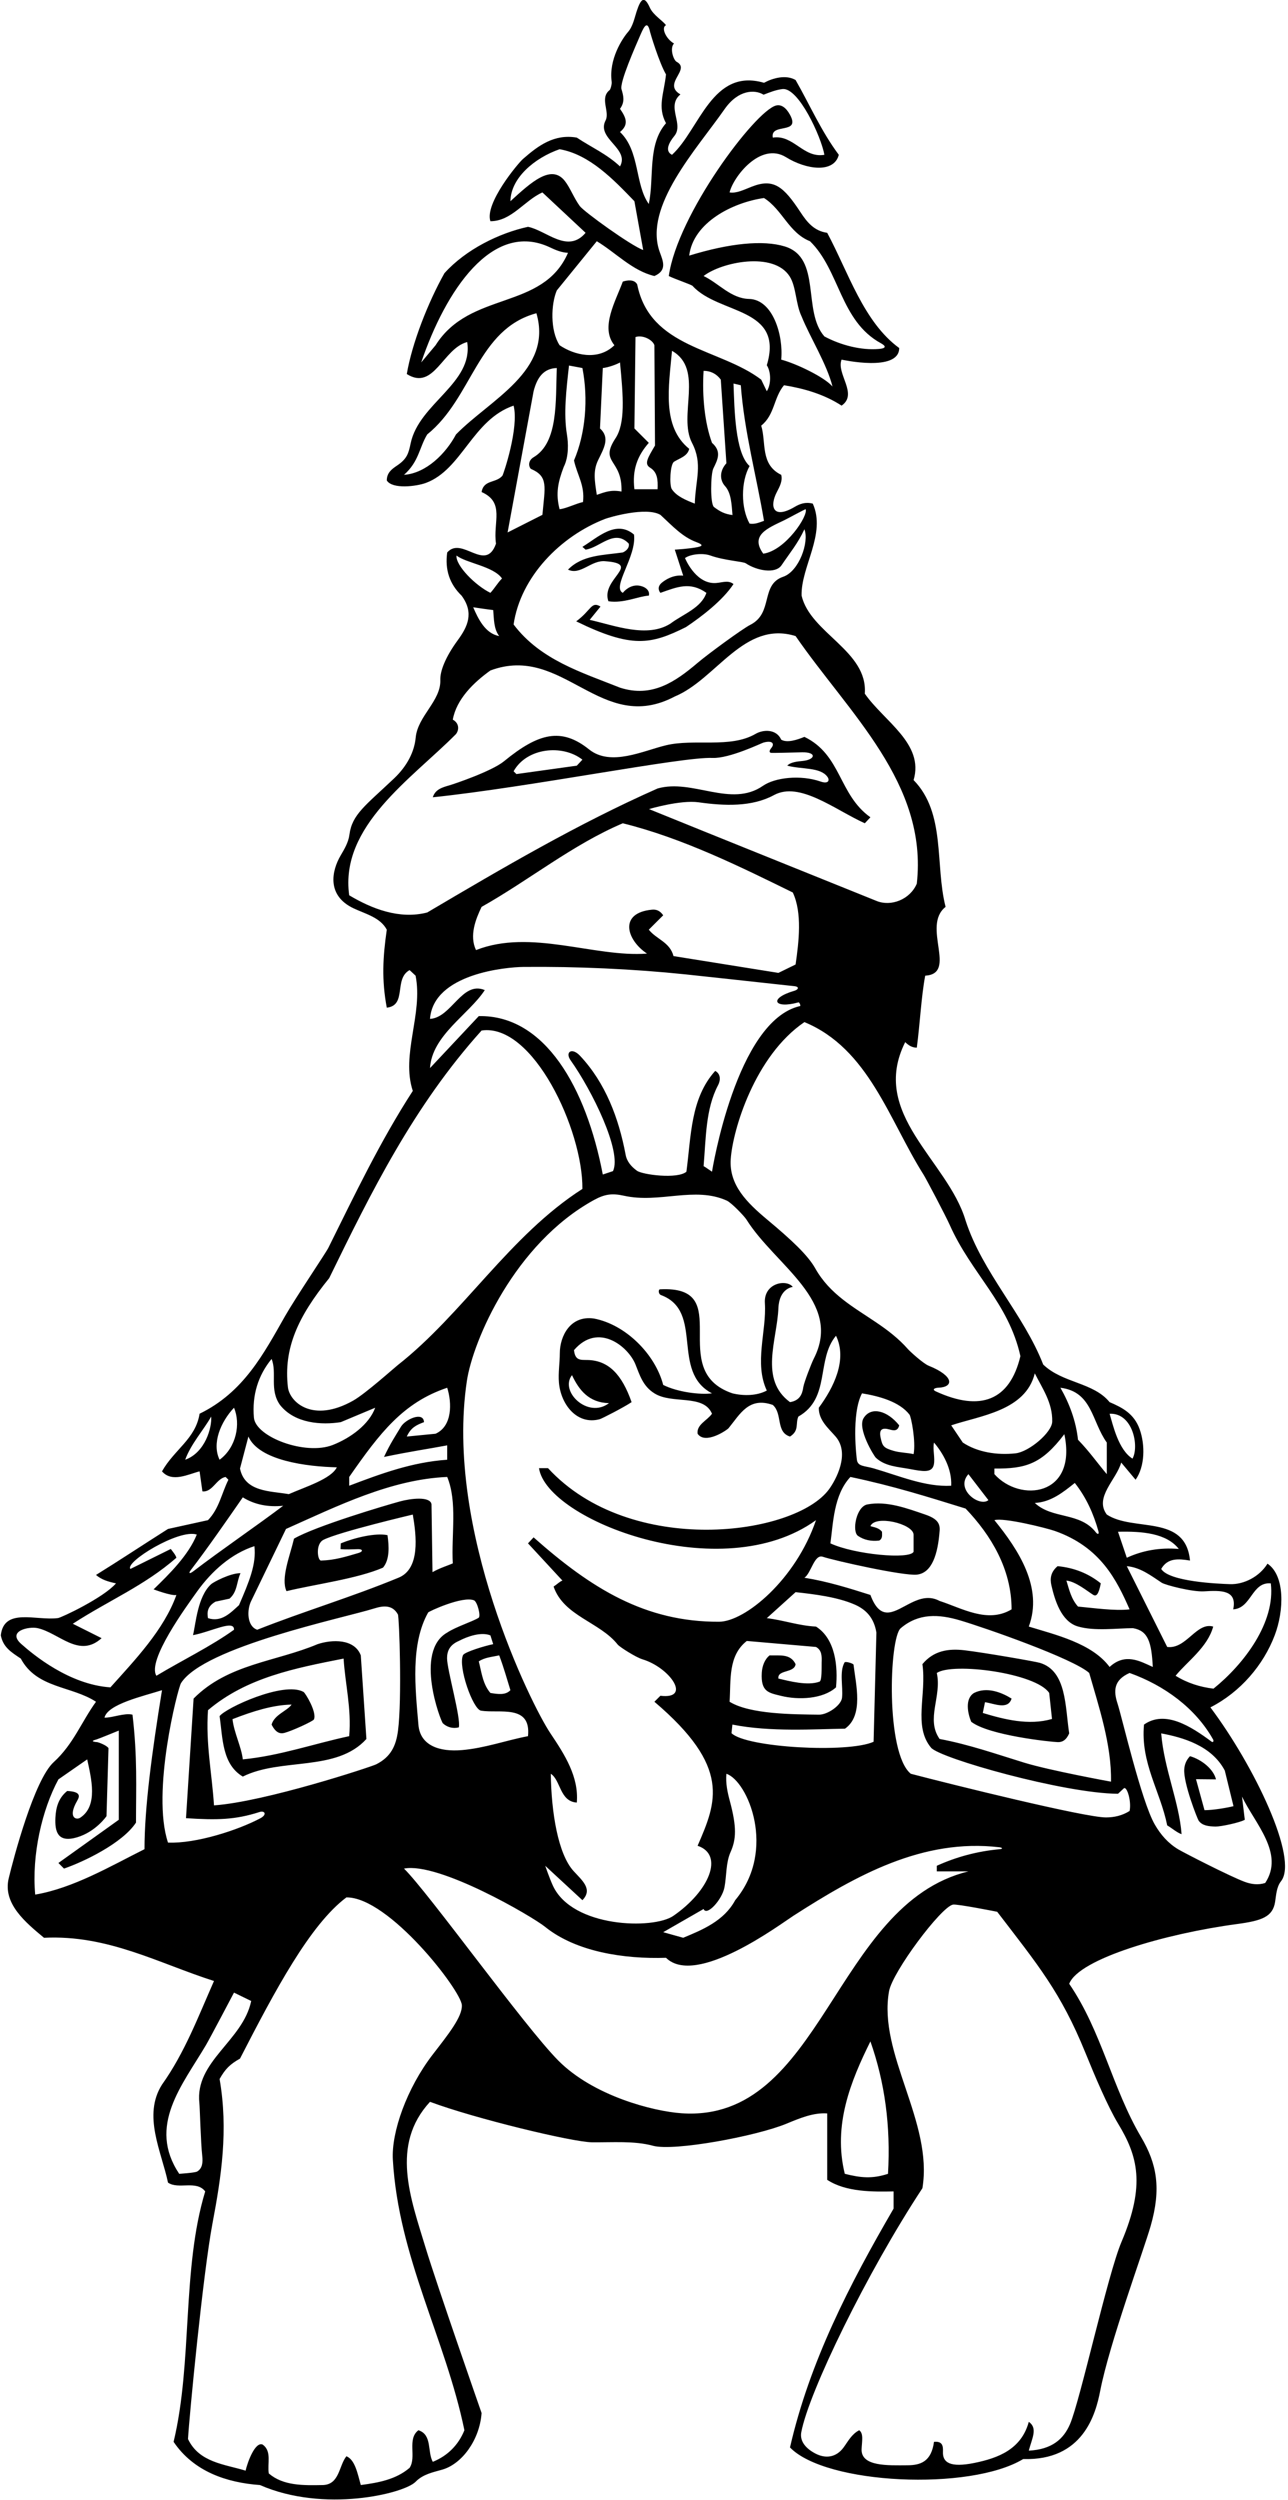 <?xml version="1.0" encoding="UTF-8"?>
<svg xmlns="http://www.w3.org/2000/svg" xmlns:xlink="http://www.w3.org/1999/xlink" width="322pt" height="625pt" viewBox="0 0 322 625" version="1.1">
<g id="surface1">
<path style=" stroke:none;fill-rule:nonzero;fill:rgb(0%,0%,0%);fill-opacity:1;" d="M 302.602 426.801 C 310.098 422.98 315.859 416.227 318.684 408.77 C 321.039 402.551 321.262 393.852 316.875 390.875 C 314.875 394.121 310.98 396.117 307.504 396 C 304.551 395.902 292.301 395.398 290.301 392.199 C 291.898 389.398 294.625 389.625 297.5 390.102 C 296.398 378.398 283.398 383 276.699 378.602 C 273.5 374.301 279.102 369.898 280.301 365.602 L 283.898 369.898 C 286.238 366.59 286.324 361.203 284.902 357.238 C 283.496 353.34 280.535 351.844 277.398 350.5 C 273.301 345.5 265.699 345.801 260.801 341.102 C 255.898 328.5 245.602 318.102 241.398 305.102 C 236.898 290 217.301 278.5 226.301 260.5 C 227.102 261.301 228 261.875 229.199 261.898 C 230 255.898 230.301 249.199 231.301 243.898 C 239.5 243.398 230.301 231.5 236.398 226.699 C 233.699 216.102 236.5 203.301 228.398 195 C 231.102 185.898 221 180.301 216.199 173.398 C 217 162.699 202.602 158.301 200.398 148.898 C 200.199 141.699 206.602 133.5 203.199 125.898 C 201.363 125.414 199.965 125.949 198.656 126.719 C 193.109 129.977 192.391 126.469 194.219 122.988 C 194.941 121.609 195.695 120.172 195.301 118.699 C 190 116.102 191.602 110.602 190.301 106.398 C 193.699 103.699 193.398 99.398 196 96.301 C 201.125 97.125 206.102 98.602 210.398 101.398 C 214.602 98.5 209 93.398 210.398 89.898 C 210.398 89.898 224.801 93.113 224.801 87 C 215.898 80.5 212.102 68.102 206.801 58.199 C 203.516 57.746 201.734 55.5 200.121 53.047 C 195.887 46.598 193.41 44.539 188.004 46.637 C 186.023 47.402 184.152 48.391 182.398 48.102 C 183.262 44.324 190.105 35.324 196.516 39.301 C 201.57 42.438 208.516 43.359 209.699 38.699 C 205.301 32.801 202.5 26.301 198.898 20 C 196.5 18.602 193.199 19.5 191 20.699 C 178 16.898 174.898 32.398 168 38.699 C 166.117 37.758 167.246 35.625 168.59 33.984 C 169.57 32.789 169.43 31.367 169.137 29.898 C 168.699 27.699 167.934 25.398 170.102 23.602 C 167.215 21.926 168.992 19.922 169.84 18.176 C 170.348 17.129 170.52 16.18 169.152 15.449 C 168.395 15.047 167.352 12.086 168.5 10.875 C 166.5 9.75 165.199 6.898 166.5 6.301 C 165.688 5.164 163.297 3.766 162.477 1.941 C 161.082 -1.16 160.227 -0.422 159.148 2.883 C 158.617 4.508 158.223 6.602 157 8 C 155.68 9.512 152.117 14.809 152.926 20.492 C 152.996 20.984 152.645 22.328 152.41 22.516 C 149.844 24.531 152.523 27.945 151.398 30.102 C 149.02 34.664 157.5 37.102 155 41.602 C 151.699 38.5 147.801 36.801 144.199 34.398 C 138.574 33.426 134.582 36.387 130.742 39.742 C 129.465 40.863 121.102 50.898 122.602 55.301 C 127.898 55.301 131.102 50.102 135.602 48.102 L 146.398 58.199 C 141.898 63.5 136.602 57.602 132 56.699 C 124.875 58.25 116.5 62.301 111.102 68.301 C 107 75.625 103 85.801 101.699 93.5 C 108.5 97.801 110.699 87.102 116.801 85.5 C 118.395 95.816 104.77 100.77 102.66 110.832 C 102.141 113.312 101.789 114.688 99.25 116.387 C 97.926 117.273 96.699 118.199 96.699 120.102 C 98.086 122.352 104.125 121.59 106.484 120.715 C 115.523 117.359 118.121 104.91 128.398 101.398 C 129.801 106.898 125.836 118.645 125.602 118.918 C 123.977 120.836 120.926 119.852 120.398 123 C 126.301 125.602 123.199 130.602 124 135.898 C 121.398 143.301 115.5 133.898 111.801 138.102 C 111.199 142.398 112.398 146 115.398 148.898 C 118.609 153.258 116.855 156.73 114.418 160.066 C 111.32 164.305 110.004 167.785 110.082 169.957 C 110.27 175.219 104.43 178.973 103.922 184.391 C 103.598 187.875 101.805 191.469 98.551 194.555 C 91.336 201.398 88.02 203.562 87.355 208.656 C 87.109 210.555 86.125 212.207 85.172 213.828 C 82.895 217.703 81.633 223.875 88.402 227.066 C 91.426 228.488 95.051 229.328 96.699 232.398 C 95.699 239.301 95.398 245 96.699 251.898 C 101.801 251.301 98.398 244.699 102.398 242.5 L 103.898 243.898 C 105.801 253.5 100.199 263.602 103.199 272.699 C 95.023 285.328 88.66 298.703 82.09 311.922 C 81.43 313.246 73.852 324.453 71.238 329.047 C 65.891 338.449 60.918 348.023 49.898 353.398 C 48.898 359.699 43.602 362.301 40.5 367.801 C 43 370.699 47.102 368.5 49.898 367.801 L 50.602 372.801 C 53.102 373.102 54.102 369.602 56.398 369.199 L 57.102 369.898 C 55.398 373.301 54.801 377.102 52 380 L 42 382.199 C 36 386 29.5 390.301 24 393.699 C 25.398 394.898 27 395.375 29 395.801 C 25.898 399.398 15.34 404.371 14.496 404.48 C 9.039 405.199 0.98 401.781 0.199 408.801 C 0.801 411.801 2.801 413 5.199 414.602 C 9.199 422.102 17.898 421.398 24 425.398 C 20.402 430.348 18.34 436.023 13.453 440.461 C 8.543 444.918 3.395 464.461 2.176 469.543 C 0.656 475.887 6.441 480.598 11 484.398 C 27 483.602 39.699 490.801 53.5 495.199 C 49.602 504 46.199 513.102 40.5 521.102 C 35.602 528.801 40.398 537.902 42 545.598 C 44.602 547.402 49.102 544.902 51.301 547.801 C 45.398 567.301 48.199 590.398 43.398 610.398 C 48.398 617.801 56.602 620.602 65 621.199 C 80.969 628.211 100.98 623.359 103.891 620.391 C 105.75 618.488 108.199 618.023 110.562 617.348 C 115.484 615.938 119.906 609.953 120.398 603.199 C 120.398 603.199 109.207 571.148 106.387 561.836 C 102.637 549.465 97.559 536.195 107.5 525.402 C 118.715 529.594 143.145 535.473 148 535.523 C 153.172 535.574 158.559 535.113 163.246 536.387 C 168.539 537.824 189.117 533.98 196.641 530.863 C 200.047 529.453 203.359 528.07 206.801 528.301 L 206.801 544.902 C 211.5 548 218.301 547.902 223.398 547.801 L 223.398 552.098 C 212.398 571 202.398 590.398 197.5 611.801 C 206.438 621.078 242.496 622.754 255.801 614.699 C 270.762 615.152 273.922 603.5 275.051 597.66 C 277.316 585.914 285.938 562.469 287.66 556.457 C 290.371 547 289.199 540.867 285.285 534.23 C 278.047 521.961 275.422 507.766 267.301 495.898 C 269.715 489.621 291.504 483.336 309.246 480.965 C 315.527 480.129 318.199 479.133 318.777 475.414 C 319.055 473.629 319.129 471.691 320.258 470.258 C 324.699 464.621 313.535 441.383 302.602 426.801 Z M 46.301 364.898 C 47.699 361 50.875 357.5 52.801 354.102 C 53 356.875 51.301 363.102 46.301 364.898 Z M 290.41 395.633 C 291.32 396.238 298.133 397.977 300.996 397.797 C 305.359 397.523 309.328 397.469 308.301 402.301 C 312.898 402 312.898 395.398 317.699 395.801 C 318.898 405.5 311.074 415.926 303.375 422.125 C 300.074 421.727 296.875 420.75 293.898 418.898 C 296.75 415.375 301.898 411.801 303.301 406.602 C 299.102 405.398 296.602 412.301 291.801 411.699 L 281.699 391.5 C 285.066 391.801 287.703 393.832 290.41 395.633 Z M 294.699 387.199 C 289.898 386.801 285.602 387.602 281.699 389.398 L 279.5 382.898 C 285.5 382.75 291.625 383.25 294.699 387.199 Z M 282.398 402.301 C 278.75 402.75 272.898 401.898 269.5 401.602 C 267.801 399.699 267.301 397.398 266.602 395.102 C 269 395.375 271.82 397.754 273.301 398.668 C 274.051 399.137 274.66 398.633 275.199 395.801 C 272.102 393.301 268.5 391.898 264.398 391.5 C 262.68 392.949 262.457 394.594 262.855 396.32 C 263.703 399.996 265.297 405.312 269.414 406.555 C 273.578 407.812 279.312 407 283.25 407 C 287.051 407.66 287.875 410.5 288.199 416.699 C 285 415.25 281.301 413.102 277.398 416.699 C 273 410.75 263.75 408.625 257.199 406.602 C 260.801 396.898 254.699 387.5 248.602 380 C 250.898 379.301 261.535 381.941 263.688 382.695 C 275.188 386.727 279.195 395.051 282.398 402.301 Z M 143.391 467.715 C 139.52 463.477 137.828 453.102 137.699 443.398 C 140.199 445 139.898 450.301 144.199 450.602 C 144.742 444.18 141.215 438.672 137.574 433.242 C 132.852 426.191 111.141 382.523 116.715 345.227 C 118.234 335.062 128.656 310.91 148.434 300.004 C 151.211 298.473 153.066 298.258 155.992 298.906 C 164.891 300.887 173.652 296.488 181.695 300.121 C 182.879 300.66 186.074 304.008 186.598 304.84 C 193.809 316.367 210.762 325.32 203.457 339.605 C 202.848 340.797 200.988 345.637 200.828 346.742 C 200.57 348.582 199.871 350.125 197.5 350.5 C 189.762 344.812 194.281 334.953 194.602 327 C 194.805 321.992 198.199 321.699 198.199 321.699 C 196.656 319.695 190.887 320.668 191.219 325.758 C 191.676 332.742 188.488 340.719 191.699 347.602 C 189.301 348.898 186 349 183.102 348.301 C 166.191 342.535 184.344 321.289 165.004 322.297 C 164.555 322.316 164.555 323.477 165.254 323.738 C 176.117 327.781 167.574 342.852 178 348.301 C 175 348.699 169.398 348 165.801 346.199 C 163.801 338.5 156.398 331.102 148.5 329.602 C 142.559 328.73 139.961 334.035 139.953 338.25 C 139.949 340.719 139.523 343.215 139.734 345.629 C 140.215 351.16 144.32 356.309 149.965 354.754 C 150.434 354.621 155.801 351.898 157.898 350.5 C 155.477 343.57 152.133 340.074 146.879 339.965 C 145.148 339.926 143.781 340.172 143.5 337.5 C 149.562 330.426 157.074 336.629 158.859 341.055 C 159.918 343.68 160.711 346.516 163.602 348.301 C 168 351.102 175.898 348.398 178 353.398 C 176.801 355.102 174.102 356.102 174.398 358.398 C 176.301 361.199 181.742 357.496 182.141 357.012 C 185.031 353.477 187.219 349.09 193.199 351.199 C 195.699 353.398 193.898 358 197.5 359.102 C 199.898 357.602 198.801 355.801 199.602 354.102 C 207.699 349.5 204 339.898 209 333.898 C 211.898 339.898 208.398 346.898 204.699 351.898 C 204.648 355 207.051 356.977 208.887 359.086 C 212.617 363.375 208.91 369.992 207.297 372.227 C 198.852 383.914 157.613 389.391 137 367 L 134.75 367 C 136.664 380.027 180.5 397 204 380 C 198.949 394.852 186.281 405.371 179.75 405.398 C 161.379 405.469 147.902 397.164 133.398 384.301 L 132 385.801 L 140.602 395.102 C 139.875 395.375 139.199 396.102 138.398 396.602 C 140.926 403.992 149.953 405.453 154.418 411.094 C 154.902 411.707 158.961 414.285 160.613 414.785 C 167.508 416.867 173.02 424.859 165.102 423.898 L 163.602 425.398 C 182.816 441.734 179.184 450.398 174.398 461.398 C 181.09 463.629 177.371 472.691 168.324 478.926 C 163.34 482.359 143.105 481.902 138.23 471.383 C 137.395 469.574 136.301 466.398 136.301 466.398 L 145.602 475 C 148.266 472.266 145.562 470.094 143.391 467.715 Z M 52.773 396.012 C 49.367 399.121 48.938 406.008 48.25 408.75 C 52.875 407.875 58.625 404.75 58.5 407.398 C 52.801 411.5 45.602 415 39.102 418.898 C 36.699 415.102 46.633 401.52 49.289 397.812 C 52.961 392.699 57.859 388.355 63.602 386.5 C 64.125 391 62.301 395.352 59.75 401.25 C 57.648 403.148 55.398 405.602 52 404.5 C 51.75 403.125 51.773 401.574 53.875 400.375 L 57.375 399.625 C 59.375 397.926 59.125 395.449 60.125 393.25 C 57.5 393.25 53.34 395.496 52.773 396.012 Z M 62.801 400.199 L 71.5 382.199 C 84.301 376.5 97.699 369.801 111.801 369.199 C 114.398 375.5 112.801 383.602 113.199 390.801 C 112.25 391.25 109.824 392 108.125 393 L 107.875 376 C 107.5 374 102.73 374.57 99.984 375.32 C 96.324 376.316 78.875 381.5 73.5 384.625 C 72.5 388.875 70.148 394.574 71.625 397.75 C 78.625 396.051 89.25 394.676 95.75 391.875 C 97.449 389.875 97.273 386.551 96.875 383.75 C 93.875 383.125 88.602 384.398 85.199 385.801 L 85.125 387.25 C 86.5 387.375 87.914 387.301 89.5 387.25 C 90.699 387.215 90.84 387.848 89.648 388.199 C 86.484 389.129 83.676 390.016 80.254 390.102 C 79.383 390.121 78.824 385.969 80.844 384.93 C 84.664 382.961 103.199 378.602 103.199 378.602 C 104.102 383.898 105.102 392.199 99.602 394.398 C 88 399.199 75.898 402.801 64.301 407.398 C 61.699 406.5 61.699 402.398 62.801 400.199 Z M 100.25 356.625 C 98.773 359.074 97.625 360.75 96 364.199 C 103 362.75 106.5 362.301 111.801 361.301 L 111.801 364.898 C 103 365.5 95.199 368.398 87.301 371.398 L 87.301 369.199 C 95 358.125 100.801 350.602 111.801 346.898 C 113 350.699 113.102 356.5 108.898 358.398 L 101.699 359.102 C 102.699 356.898 104 356.25 106 355.5 C 105.875 352.75 101.367 354.77 100.25 356.625 Z M 107.039 403.078 C 107.188 402.816 115.609 398.91 118.484 400.035 C 119.34 400.367 120.258 404.027 119.66 404.402 C 118.125 405.375 114.078 406.605 111.801 408.102 C 103.5 412.801 110.195 430.297 110.715 430.781 C 111.715 431.723 113.184 432.195 114.699 431.801 C 115.301 429.602 111.754 417.387 111.762 414.5 C 111.77 412.723 112.414 411.191 114.699 410.199 C 117 409 120.301 407.898 122.602 408.801 L 123.301 411 C 121.375 411.375 116.109 412.953 115.75 413.75 C 114.457 416.617 118.234 427.297 120.25 427.625 C 124.836 428.371 132.836 425.941 132 434 C 126.43 435.062 121.246 436.984 115.488 437.48 C 109.961 437.961 105.008 436.422 104.602 431.102 C 103.824 422 102.582 411.027 107.039 403.078 Z M 124.801 413.801 C 126 417 126.699 419.602 127.602 422.5 C 126.398 423.801 124.5 423.5 122.602 423.199 C 120.699 421 120.398 418.102 119.699 415.301 C 121.199 414.301 123 414.199 124.801 413.801 Z M 107.5 254.699 C 108.352 243.379 126.582 241.746 130.875 241.707 C 144.184 241.578 158.289 242.207 171.492 243.582 C 172.309 243.668 191.574 245.742 198.609 246.52 C 199.977 246.672 199.496 247.406 198.668 247.648 C 192.02 249.57 193.488 252.277 199.609 250.566 C 199.859 250.492 200.23 251.445 200.027 251.488 C 184.02 255.098 178 292.898 178 292.898 C 177.375 292.5 176.602 291.898 175.898 291.5 C 176.5 284.5 176.398 277.199 179.5 271.301 C 180.25 269.875 180.102 268.398 178.801 267.699 C 172.602 274.602 172.801 284 171.602 292.898 C 169.398 294.801 160.613 293.656 159.23 292.652 C 157.836 291.637 156.699 290.359 156.398 288.602 C 154.699 279.586 151.406 270.715 144.984 263.895 C 142.953 261.738 141.195 263.004 142.66 265.062 C 147.984 272.551 155.535 287.836 153.25 292.75 L 150.699 293.602 C 146.555 271.883 136.211 253.684 119.699 254 L 107.5 267 C 108 258.801 117.199 253.602 121.199 247.5 C 115.5 245.102 112.898 254.398 107.5 254.699 Z M 163.02 227.395 C 154.621 228.18 156.605 234.949 161.75 238.375 C 148.648 239.375 132.699 232.102 119 237.5 C 117.301 233.898 118.898 229.801 120.398 226.699 C 132.301 220 143.199 211.102 155.699 205.801 C 170.699 209.5 185.5 216.875 198.199 223.102 C 200.602 228.199 199.699 235.5 198.898 241.102 L 194.602 243.199 L 168.375 239 C 167.477 235.5 164.102 234.801 162.199 232.398 L 165.801 228.801 C 164.977 227.602 164.023 227.301 163.02 227.395 Z M 143 343.75 C 144.75 347.5 147.25 350.645 152.25 350.75 C 147 354.75 139.797 347.805 143 343.75 Z M 175.898 477.199 C 176.664 479.109 180.527 474.887 181.117 471.785 C 181.668 468.879 181.449 465.656 182.633 462.992 C 184.047 459.816 184.227 456.812 182.473 450.258 C 181.879 448.051 181.383 445.805 181.602 443.398 C 186.938 445.18 194.254 462.5 183.801 475 C 181 480.199 175.602 482.398 170.801 484.398 L 165.801 483 Z M 182.875 433.25 L 183.102 431.102 C 192.625 433 203.648 432.227 211.25 432.125 C 215.977 428.816 213.957 421.023 213.383 416.125 C 213.352 415.84 211.34 415.211 211.141 415.562 C 209.793 417.941 210.805 421.605 210.508 424.391 C 210.301 426.316 206.867 428.652 204.75 428.625 C 198.398 428.539 187.5 428.551 182.398 425.398 C 182.75 419.875 182 413.898 186.699 410.199 L 204 411.699 C 205.516 412.543 205.457 414.078 205.41 415.617 C 205.379 416.82 205.52 420.137 204.875 420.375 C 201.926 421.461 197.391 420.258 194.602 419.602 C 194.301 417.301 198.602 418.301 198.898 416 C 197.602 413.301 194.898 413.898 192.398 413.801 C 191.148 414.809 190.547 416.484 190.445 418.137 C 190.164 422.957 192.184 423.156 195.238 423.918 C 199.656 425.016 205.738 424.727 209 421.801 C 209.5 416.699 208.898 409.699 204 406.602 C 199.699 406.398 195.898 405 191.699 404.5 L 198.898 398 C 203.5 398.5 209.352 399.203 213.699 401.113 C 216.422 402.309 218.484 404.328 219.102 408.102 L 218.398 435.398 C 212 438.301 186.477 436.852 182.875 433.25 Z M 217.602 398.699 C 212.25 397 206.801 395.301 201.102 394.398 C 202.797 393.27 203.559 388.441 205.688 389.148 C 208.625 390.125 225.867 393.988 229.234 393.617 C 233 393.203 234.473 388.508 234.91 382.617 C 235.047 380.781 234.254 379.609 231.301 378.602 C 226.676 377.02 221.715 375.148 216.84 376.07 C 214.031 376.605 212.938 382.859 214.5 383.934 C 215.992 384.961 217.773 385.336 219.801 385.102 C 220.699 384.602 220.5 383.699 220.5 382.898 C 219.699 381.898 218.602 381.801 217.602 381.5 C 218.75 378.625 228.25 380.875 228.398 383.602 L 228.398 387.898 C 227.5 389.875 213.602 388.602 207.602 385.801 C 208.301 380.801 208.398 373.699 212.602 369.199 C 223.5 371.5 231.75 374.125 241.398 377.102 C 247.801 383.801 252.898 392.301 252.898 402.301 C 246.898 405.898 240.5 402 234.898 400.199 C 232.402 398.848 230.051 399.562 227.871 400.621 C 223.77 402.613 220.277 405.82 217.602 398.699 Z M 215.895 354.504 C 214.285 357.121 218.473 363.941 218.973 364.406 C 221.293 366.566 224.461 366.664 227.43 367.215 C 230.547 367.789 232.992 368.312 233.453 366.141 C 233.816 364.441 233.121 362.301 233.5 360.602 C 235.699 363.199 238 367.102 237.801 371.398 C 231.289 371.746 224.855 368.93 218.43 367.066 C 216.137 366.402 214.523 366.617 214.234 365.004 C 214.172 364.645 212.75 353.5 215.5 348.301 C 219.75 349 224.863 350.371 227.375 353.625 C 227.805 354.18 229 360.398 228.398 363.5 C 226.949 363.148 225.023 363.148 223.438 362.688 C 220.871 361.941 220.613 361.52 220.152 359.367 C 219.715 357.316 220.531 356.809 222.387 357.336 C 223.375 357.613 224.438 357.844 224.801 356.301 C 221.844 352.605 217.742 351.492 215.895 354.504 Z M 242.102 368.5 L 247.102 375 C 244.898 376.801 238.699 372.301 242.102 368.5 Z M 248.602 368.5 L 248.602 367.102 C 256.371 367.16 260.379 366.047 266.086 358.508 C 269.379 374.086 254.961 375.652 248.602 368.5 Z M 268.699 370.699 C 271.59 374.355 273.398 378.449 274.613 382.789 C 274.824 383.551 274.422 383.637 273.969 383.055 C 269.996 377.914 263.102 379.828 258.699 375.699 C 262.699 375.5 265.699 373.102 268.699 370.699 Z M 283.125 364.625 C 279.598 362.414 278.262 356.273 277.398 353.398 C 283.23 353.145 284.832 361.57 283.125 364.625 Z M 276.699 360.602 L 276.699 368.5 C 274.375 365.75 272.375 362.875 269.5 359.898 C 269 355.25 267.375 350.875 265.102 346.898 C 273.102 347.898 272.898 355.301 276.699 360.602 Z M 258.699 343.301 C 260.578 347.059 263.164 350.641 263.055 355.371 C 262.992 358.09 257.242 362.93 253.895 363.297 C 249.242 363.809 244.324 363.016 240.699 360.602 L 237.801 356.301 C 244.898 353.898 256.398 352.699 258.699 343.301 Z M 230.91 293.672 C 231.523 294.637 236.406 303.895 237.414 306.164 C 242.879 318.449 252.145 325.664 255.102 339 C 252.445 350.148 245.078 352.918 233.992 347.828 C 232.844 347.305 233.766 346.914 234.59 346.891 C 238.484 346.766 238.59 343.984 232.172 341.402 C 230.773 340.84 227.477 337.805 226.988 337.25 C 222.211 331.812 215.953 328.973 210.691 324.824 C 208.039 322.734 205.637 320.309 203.809 317.055 C 201.938 313.73 197.859 309.93 191.801 304.871 C 186.707 300.613 182.258 296.215 182.68 289.789 C 183.16 282.469 188.719 263.922 201.102 255.5 C 217.172 262.133 222.242 279.941 230.91 293.672 Z M 195.805 144.172 C 190.027 146.148 193.406 153.242 187.59 156.18 C 185.602 157.184 176.945 163.539 174.434 165.672 C 168.812 170.453 162.965 174.477 155 171.898 C 145.5 168.102 135.102 165 128.398 156.102 C 130.145 144.168 140.145 134.008 151.281 129.711 C 152.281 129.324 161.5 126.602 165.102 128.699 C 168.199 131.566 170.625 134.227 174.074 135.508 C 175.805 136.152 175.707 136.488 174.402 136.762 C 172.281 137.199 168.699 137.398 168.699 137.398 L 170.801 143.898 C 168.297 143.629 166.332 144.949 165.5 145.625 C 163.914 146.91 165.102 148.199 165.102 148.199 C 169.25 146.75 172.5 145.301 176.602 148.199 C 175.301 152 170.824 153.477 167.625 155.875 C 161.824 159.574 153.625 156.352 147.426 154.949 L 150.125 151.625 C 147.805 150.215 147.871 152.5 144.051 155.324 C 157.926 162.102 162.699 161.148 171.5 156.75 C 175.398 154.148 180.676 150.102 183.375 146 C 181.875 144.812 180.266 145.828 178.375 145.75 C 173.68 145.555 171.25 139.5 171.25 139.5 C 172.477 138.578 175.59 138.145 177.625 138.875 C 181.039 140.102 185.773 140.367 186.426 140.801 C 189.227 142.672 193.879 143.52 195.383 141.297 C 197.527 138.121 199.461 135.855 201.102 132.301 C 202.34 135.488 199.77 142.812 195.805 144.172 Z M 141.738 108.645 C 140.867 103.379 141.559 97.59 142.25 91.375 L 145.602 92 C 147.102 99.699 146.398 108.301 143.5 115.102 C 144.301 118.801 146.25 121.301 145.75 125.5 C 144 125.875 141.602 127.102 139.898 127.301 C 138.875 123.375 139.5 120.5 140.93 116.723 C 142.25 114.125 142.07 110.66 141.738 108.645 Z M 150 107.102 L 150.699 92 C 152 91.875 154.125 91.125 155 90.602 C 155.809 99.074 156.41 105.941 153.75 109.75 C 149.852 115.852 155.625 114.75 155.375 122.875 C 152.75 122.375 151.25 123 149.199 123.699 C 148.625 120 148.25 117.637 149.559 114.965 C 150.992 112.035 152.562 109.402 150 107.102 Z M 158.602 107.102 L 158.875 84.25 C 160.773 83.648 163.199 85 163.602 86.301 L 163.75 111.375 C 162.004 114.367 160.953 115.941 162.508 116.898 C 164.355 118.035 164.5 119.875 164.398 122.301 L 158.602 122.301 C 158 117.375 159.398 113.898 162.199 110.699 Z M 173 110.699 C 175.75 116 173.875 119.875 173.699 125.898 C 171.504 125.035 169.133 124.082 167.938 122.246 C 167.336 121.32 167.496 116.062 168.523 115.414 C 169.926 114.527 171.895 114.047 172.301 112.199 C 165.398 106.602 167.199 96.699 168 87.699 C 176.102 92.301 169.441 103.844 173 110.699 Z M 181.25 121.5 C 182.812 123.223 182.891 126.027 183.125 128.75 C 181.148 128.5 180 127.875 178.5 126.75 C 177.516 126.012 177.652 118.496 178.336 117.105 C 179.395 114.938 180.496 112.895 178 110.699 C 176.199 105.801 175.5 99.199 175.898 92.699 C 177.602 92.699 179.102 93.398 180.199 94.898 L 181.602 115.801 C 179.793 117.793 179.969 120.09 181.25 121.5 Z M 196.031 130.059 C 197.109 129.535 200.602 127.605 201.41 127.281 C 202.125 128.875 196.375 137.625 190.82 138.41 C 187.434 133.734 191.984 132.02 196.031 130.059 Z M 191 130.199 C 189.801 130.602 188.801 131.102 187.398 130.898 C 185.199 127 185.199 120.398 187.398 116.5 C 183.746 113.242 183.613 102.188 183.375 95.875 L 185.199 96.301 C 186.102 108.102 189.102 118.898 191 130.199 Z M 195.301 89.898 C 195.883 83.805 193.215 74.859 187.25 74.727 C 182.727 74.621 179.672 70.789 175.898 69 C 180.305 65.547 193.395 62.766 197.426 69.109 C 199.078 71.719 198.898 75.977 200.398 79.102 C 202.5 84.301 206.727 91.023 208.125 96.625 C 206.074 94.227 199 90.875 195.301 89.898 Z M 191 49.5 C 195.602 52.398 197.199 58.199 202.5 60.301 C 209.973 67.578 210.004 80.219 220.23 85.805 C 221.391 86.438 221.727 87.062 219.758 87.23 C 215.238 87.625 210.125 86.25 206.102 84.102 C 200.523 77.793 205.477 64.473 196.215 61.613 C 190.785 59.938 182.355 60.805 172.301 63.898 C 173.301 55.602 183.199 50.602 191 49.5 Z M 155 33 C 157.301 31.102 156.5 29.375 155 27.199 C 156.32 25.441 155.816 23.801 155.379 22.324 C 154.863 20.59 158.855 11.605 160.141 8.633 C 161.141 6.312 161.895 5.176 162.52 7.996 C 162.613 8.426 164.801 15.699 166.5 18.602 C 166 23.398 164.301 26.699 166.5 30.801 C 161.801 36.199 163.602 44.301 162.199 51 C 158.699 46.102 160 37.75 155 33 Z M 144.93 51.492 C 143.477 49.48 142.559 46.98 141.23 45.266 C 137.867 40.93 132.828 45.508 127.602 50.301 C 127.699 44.5 133.602 39.5 139.898 37.301 C 147.398 38.602 153.398 44.898 158.602 50.301 L 160.801 62.5 C 157.875 61.5 145.969 52.926 144.93 51.492 Z M 149.199 60.301 C 154 63.199 158.102 67.699 163.602 69 C 166.867 67.578 165.746 65.25 164.93 62.98 C 160.84 51.617 174.145 37.32 181.137 27.297 C 184.574 22.371 188.754 22.336 190.895 23.676 C 192.422 23.082 193.969 22.457 195.609 22.262 C 199.605 21.785 205.266 34.094 206.102 38.699 C 200.801 39.602 198.398 33.602 193.199 34.398 C 192.5 30.602 200.25 33.75 197.5 28.699 C 196.441 26.758 195.199 26.062 194 26.379 C 188.754 27.77 169.34 53.66 167.199 69 C 168.801 69.801 172.844 71.141 173.152 71.477 C 179.688 78.676 196.094 76.688 191.699 91.301 C 192.801 93 192.801 96.102 191.699 97.801 L 190.301 94.898 C 179.898 87 162.5 87.102 159.301 71.102 C 158.602 69.801 156.875 70 155.699 70.398 C 153.898 75.301 150 81.898 153.602 86.301 C 149.5 90.301 143.5 88.75 139.898 86.301 C 137.5 82.602 137.75 76 139.199 72.602 Z M 108.898 86.301 L 105.301 90.602 C 111.359 72.754 123.055 54.988 137.512 61.848 C 138.918 62.512 140.348 63.125 142 63.199 C 135.699 77.699 117.5 72.602 108.898 86.301 Z M 114 108.602 C 111.5 113.301 106.602 118.301 101 118.699 C 104.75 115.375 104.801 111.898 106.801 108.602 C 118.199 99.398 119.301 82.301 134.102 78.301 C 138.301 92.699 122.5 99.898 114 108.602 Z M 133.398 97.801 C 134.25 94.5 135.801 92.102 139.199 92 C 138.875 100.25 139.625 110.625 133.398 114.301 C 132.168 115.027 132 116.375 132.699 117.199 C 137.152 119.098 136.238 121.613 135.602 128.699 L 126.898 133.102 Z M 114.125 138.875 C 116.5 140.75 123.395 141.559 125.5 144.602 C 124.375 145.75 123.699 147 122.602 148.199 C 118.898 146.398 113.875 141.375 114.125 138.875 Z M 124.801 159 C 121.301 158.398 119.5 154.602 118.301 151.801 C 119.625 152 121.602 152.301 123.301 152.5 C 123.5 154.625 123.398 157.199 124.801 159 Z M 87.301 223.801 C 84.898 206.5 102.898 194.699 114 183.5 C 114.898 182.301 114.699 180.699 113.199 179.898 C 114.102 174.801 118.398 170.602 122.602 167.602 C 140.801 160.801 150.199 183.898 168.699 174.102 C 179.102 169.801 186 155 198.898 159 C 212.199 178.301 232 195.801 229.199 220.898 C 227.5 224.898 222.699 226.699 219.102 225.199 C 200.801 217.801 180.449 209.648 162.25 202.25 C 162.25 202.25 170.102 199.91 174.652 200.555 C 181.098 201.469 187.977 201.75 193.5 198.75 C 199.914 195.266 208.648 202.367 216.199 205.801 L 217.602 204.301 C 209.602 198.602 210.398 188.699 201.102 184.199 C 199.398 184.898 196.801 185.801 195.301 184.898 C 194.102 182.199 190.801 182.301 188.801 183.5 C 182.5 187.102 173.602 184.602 166.5 186.301 C 160.82 187.652 152.703 191.688 147.277 187.34 C 140.371 181.812 134.68 183.18 126.023 190.281 C 122.945 192.809 113.438 196.004 112.355 196.312 C 110.57 196.828 108.824 197.309 108.199 199.301 C 132.41 196.781 170.445 189.137 178.117 189.465 C 182.371 189.648 190.383 185.754 190.875 185.621 C 193.258 184.98 193.598 186.02 192.895 186.891 C 192.125 187.836 192.371 188.137 192.809 188.199 C 193.109 188.238 197.66 188.133 200.496 188.059 C 204.254 187.965 203.879 189.914 200.645 190.223 C 199.289 190.352 197.637 190.516 196.801 191.398 C 200.477 192.359 205.098 191.727 206.867 194.203 C 207.508 195.098 207.055 196.027 205.164 195.371 C 200.141 193.625 193.75 194.348 190.742 196.434 C 182.73 201.992 173.148 194.602 164.398 197.102 C 144.5 205.898 125.602 217 106.801 228.102 C 99.801 229.898 92.875 227.125 87.301 223.801 Z M 145.602 189.898 L 144.199 191.398 C 139.199 192.102 134.102 192.801 129.102 193.5 L 128.398 192.801 C 131.699 186.898 140.625 186 145.602 189.898 Z M 82.301 319.5 C 92.801 298 103.398 276.5 120.398 257.602 C 133.223 255.723 145.746 282.441 145.602 297.199 C 127.379 308.871 115.824 328.379 99.398 341.277 C 98.512 341.973 91.352 348.395 88.301 350.117 C 78.109 355.867 72.391 350.43 71.977 346.754 C 70.883 337.113 74.395 329.242 82.301 319.5 Z M 67.898 339.699 C 69.301 343.199 67.301 347.398 70 351.199 C 73.699 355.898 80.5 356.25 85.199 355.5 L 93.801 351.898 C 92.27 356.062 87.711 359.43 83.184 361.211 C 76.336 363.898 63.891 359.199 63.477 354.367 C 62.996 348.742 64.523 343.824 67.898 339.699 Z M 62.102 359.102 C 64.75 365.125 76.75 366.625 84.211 366.793 C 82.773 369.719 76.273 371.699 72.199 373.5 C 67.602 372.699 61.199 373 60 367.102 Z M 54.898 364.898 C 52.898 360.801 55.199 355.398 58.5 351.898 C 60.199 355.898 59.102 361.801 54.898 364.898 Z M 60.699 374.301 C 63.602 376.102 67 376.801 70.801 376.398 C 64.75 381 55.07 387.609 48.375 392.75 C 47.391 393.508 47.027 393.355 47.738 392.43 C 51.719 387.266 57.055 379.559 60.699 374.301 Z M 5.301 410.945 C 1.695 407.742 7.188 406.492 9.41 406.996 C 14.824 408.227 19.773 414.602 25.398 409.5 L 18.199 405.898 C 27.301 400 36.102 396.398 44.102 389.398 C 43.875 388.625 43.199 387.898 42.699 387.199 L 32.602 392.199 C 31.125 390.5 44.75 382.125 49.199 383.602 C 47.102 388.801 42.301 393.5 38.398 397.301 C 38.398 397.301 42.898 399 44.102 398.699 C 41 407.398 33.699 415 27.602 421.801 C 17.305 421.117 8.281 413.594 5.301 410.945 Z M 36.125 462.25 C 27.727 466.449 18.301 472 8.801 473.602 C 7.898 463.699 10.5 452.375 14.602 444.801 L 21.801 439.801 C 22.809 444.516 24.598 451.414 20.051 454.387 C 19.027 455.055 16.859 454.344 19.324 450.098 C 20.039 448.867 20.039 447.867 16.801 447.699 C 14.629 449.453 13.977 451.793 13.852 454.379 C 13.684 457.801 14.383 460.719 19.227 459.297 C 23.957 457.906 26.625 454 26.625 454 L 27.125 437 C 26.672 436.266 24.586 435.52 24.363 435.5 C 22.449 435.352 23.312 435.023 24.141 434.812 C 24.574 434.703 29.699 432.602 29.699 432.602 L 29.699 454.898 C 24.699 458.5 19.602 462.102 14.602 465.699 L 16 467.102 C 21 465.375 30.625 460.75 34 455.602 C 34 446.75 34.375 439.25 33.125 428.625 C 31.125 428.125 28.074 429.426 26.125 429.375 C 26.875 426 35.801 424 40.5 422.5 C 37.973 438.098 36.125 451.875 36.125 462.25 Z M 42 460.602 C 37.801 448 44.469 421.996 45.25 420.75 C 50.957 411.648 86.035 404.445 93.562 402.07 C 95.977 401.309 98.16 401.199 99.477 403.57 C 99.809 404.176 100.523 424.754 99.5 432.625 C 99.008 436.398 97.73 439.18 94.047 441.039 C 92.82 441.66 66.301 450.398 53.5 451.301 C 53 443.398 51.398 435.898 52 427.5 C 61.699 419.301 73.801 417 85.898 414.602 C 86.301 421 87.898 427.102 87.301 434 C 78.398 435.898 70 438.898 60.699 439.801 C 60.375 436.75 58.5 433.125 58.125 429.75 C 63.25 427.75 68.199 426.199 72.898 426.102 C 71.801 427.699 68.602 428.602 67.898 431.102 C 68.914 433.125 69.98 433.477 71.105 433.184 C 72.98 432.695 78.277 430.273 78.484 429.812 C 79.281 428.027 76.332 423.195 75.891 422.945 C 70.988 420.172 56.301 427 54.898 429 C 55.699 434.5 55.5 441 60.699 444.102 C 70.301 439.301 84.102 443 91.602 434.699 L 90.199 413.801 C 88.602 409.602 83 409.801 79.398 411 C 69 415.398 57 415.898 48.398 424.602 L 46.5 454.5 C 54.25 455 58.781 454.926 64.902 452.953 C 66.18 452.543 66.855 453.586 65.082 454.527 C 59.543 457.465 49.043 460.902 42 460.602 Z M 49.844 525.727 C 49.961 526.762 50.199 535.727 50.555 538.852 C 50.754 540.605 50.594 542.066 49.277 542.832 C 48.734 543.152 44.801 543.402 44.801 543.402 C 36.801 531.402 45.598 521.219 51.48 511.238 C 52.512 509.488 58.5 498.102 58.5 498.102 L 62.801 500.199 C 60.707 510.211 48.676 515.254 49.844 525.727 Z M 108.199 513.559 C 101.668 522.031 97.812 533.039 98.211 539.879 C 99.645 564.391 111.359 584.531 116.102 607.5 C 114.602 611.199 111.898 613.898 108.199 615.398 C 106.801 612.898 108.102 608.602 104.602 607.5 C 101.699 609.699 104.199 614.199 102.398 616.898 C 99 619.801 94.699 620.602 90.199 621.199 C 89.375 618.25 88.75 614.875 86.602 614 C 84.699 616.398 84.898 621 80.801 621.199 C 75.801 621.301 70.801 621.398 67.199 618.301 C 66.801 615.801 68 612.801 65.699 611.102 C 63.801 610.199 61.875 615.5 61.398 617.602 C 56.199 616 49.801 615.602 47 609.699 C 47.301 604.199 50.77 568.219 53.129 555.75 C 55.32 544.176 57.113 532.461 54.898 519.699 C 56.301 517.199 57.5 516 60 514.602 C 68.785 497.52 77.516 481.113 86.602 474.301 C 97.199 474.199 115.281 497.574 115.465 501.246 C 115.609 504.156 112.027 508.59 108.199 513.559 Z M 170.383 528.262 C 163.258 527.77 148.316 523.918 139.555 515.07 C 131.008 506.438 107.199 473.199 101 467.102 C 109.699 465.398 133.074 479.074 136.273 481.66 C 144.035 487.938 156.105 489.746 166.5 489.398 C 174 496.801 195.133 480.965 198.348 478.898 C 214.055 468.812 230.637 459.508 249.859 461.77 C 250.637 461.859 250.734 462.184 250.012 462.246 C 244.348 462.754 239.078 464.184 234.199 466.398 L 234.199 467.801 L 242.102 467.801 C 208.398 476.023 205.637 530.695 170.383 528.262 Z M 222 543.402 C 218 544.699 215.199 544.402 211.199 543.402 C 208.199 531.199 212.699 520.199 217.602 510.301 C 221.199 520.5 222.699 531.5 222 543.402 Z M 271.348 513.137 C 273.691 518.91 276.918 526.539 279.559 530.914 C 284.395 538.91 286.438 546.152 280.387 560.383 C 276.91 568.559 270.059 600.027 267.5 605.98 C 265.926 609.645 263.062 612.297 257.199 612.602 C 258 609.5 259.5 607 257.199 605.398 C 255.348 612.234 249.598 614.457 243.586 615.676 C 237.539 616.898 235.621 615.594 235.738 612.863 C 235.801 611.398 235.602 610.199 233.5 610.398 C 232.836 615.332 230.172 616.242 226.875 616.258 C 221.988 616.285 215.227 616.613 215.398 612.227 C 215.477 610.324 215.949 608.301 214.801 607.5 C 212.898 608.477 211.996 610.305 210.898 611.801 C 209.039 614.32 206.418 614.645 203.891 613.344 C 201.703 612.219 199.863 610.414 200.32 607.988 C 202.223 597.926 216.676 568.168 230.602 547 C 233.352 530.41 219.449 513.414 222.262 497.754 C 223.129 492.926 235.215 476.727 238.234 476.105 C 239.242 475.898 249.301 477.898 249.301 477.898 C 259.48 491.191 265.184 497.973 271.348 513.137 Z M 282.398 452.699 C 280.527 453.871 278.547 454.305 276.5 454.312 C 271.223 454.328 238.125 446.125 227.699 443.398 C 221.367 438.258 222.301 409.484 225.164 407.027 C 229.645 403.195 234.73 403.496 239.984 405.047 C 246.23 406.887 268.301 414.602 272.301 418.199 C 274.602 426.301 277.949 436.176 277.75 445.375 C 277.75 445.375 262.441 442.586 256.051 440.621 C 249.074 438.477 242.207 436.059 234.898 434.699 C 231.398 429.699 235.5 424.102 234.199 418.199 C 238.199 415.5 259 418.199 262.301 423.199 L 263 429.699 C 257.199 431.398 251 429.801 245.699 428.199 L 246.25 425.5 C 248.625 425.875 252 427.5 252.898 424.602 C 250.301 423 246.699 421.602 243.5 423.199 C 241.102 424.699 242 428.5 242.801 430.398 C 247.199 433.801 262.59 435.43 264.438 435.488 C 265.547 435.527 266.551 435.023 267.301 433.301 C 266.277 426.738 266.707 417.703 259.984 415.676 C 258.82 415.324 246.004 413.105 241.121 412.527 C 237.145 412.059 233.43 412.59 230.602 416 C 231.699 423.605 228.262 431.469 232.766 436.883 C 234.961 439.527 265.98 448.316 279.5 448.398 L 281 447 C 281.801 446.602 282.898 450.398 282.398 452.699 Z M 316.301 470.699 C 314.535 471.258 312.816 471.027 311.117 470.391 C 307.332 468.969 296.062 463.18 294.594 462.309 C 292.051 460.797 290.16 458.629 288.695 456.086 C 285.324 450.238 280.477 429.184 279.379 425.832 C 278.367 422.738 278.371 419.977 282.398 418.199 C 291.113 421.316 298.891 427.023 303.266 434.812 C 303.523 435.266 303.262 435.645 302.883 435.363 C 297.777 431.578 291.305 427.379 286 431.102 C 285.102 440.699 290.102 447.801 291.801 456.301 C 293 457 294.25 458.125 295.398 458.5 C 294.801 450.5 291 442.102 290.301 433.301 C 295.602 434.301 302.898 436.301 306.199 442.602 L 308.375 451.5 C 306.875 451.875 303.375 452.5 301.125 452.5 L 299 444.75 L 304 444.801 C 303.398 442.301 300.5 439.875 297.5 439 C 296.551 440 296.137 441.105 296.062 442.277 C 295.832 445.785 299.355 454.684 299.66 455.117 C 300.578 456.41 302.199 456.551 303.879 456.594 C 305.188 456.625 310 455.602 311.199 454.898 L 310.5 449.102 C 313.699 455.801 321.199 463.301 316.301 470.699 Z M 142 142.398 C 145.602 138.699 150.801 138.801 155.699 138.102 C 156.5 137.75 157.398 137 157.199 135.898 C 153.602 132.102 150 136.898 146.398 137.398 L 145.602 136.699 C 149.398 134.398 154 129.824 158.5 133.625 C 159.199 139.125 152.875 146.75 155.699 148.199 C 156.809 146.836 158.422 146.109 159.988 146.434 C 161.77 146.801 162.492 147.922 162.199 148.898 C 159.75 149 155.898 150.898 152.102 150.301 C 150.125 144.75 160.602 141 151.398 140.301 C 147.801 139.898 145.199 143.898 142 142.398 "/>
</g>
</svg>
